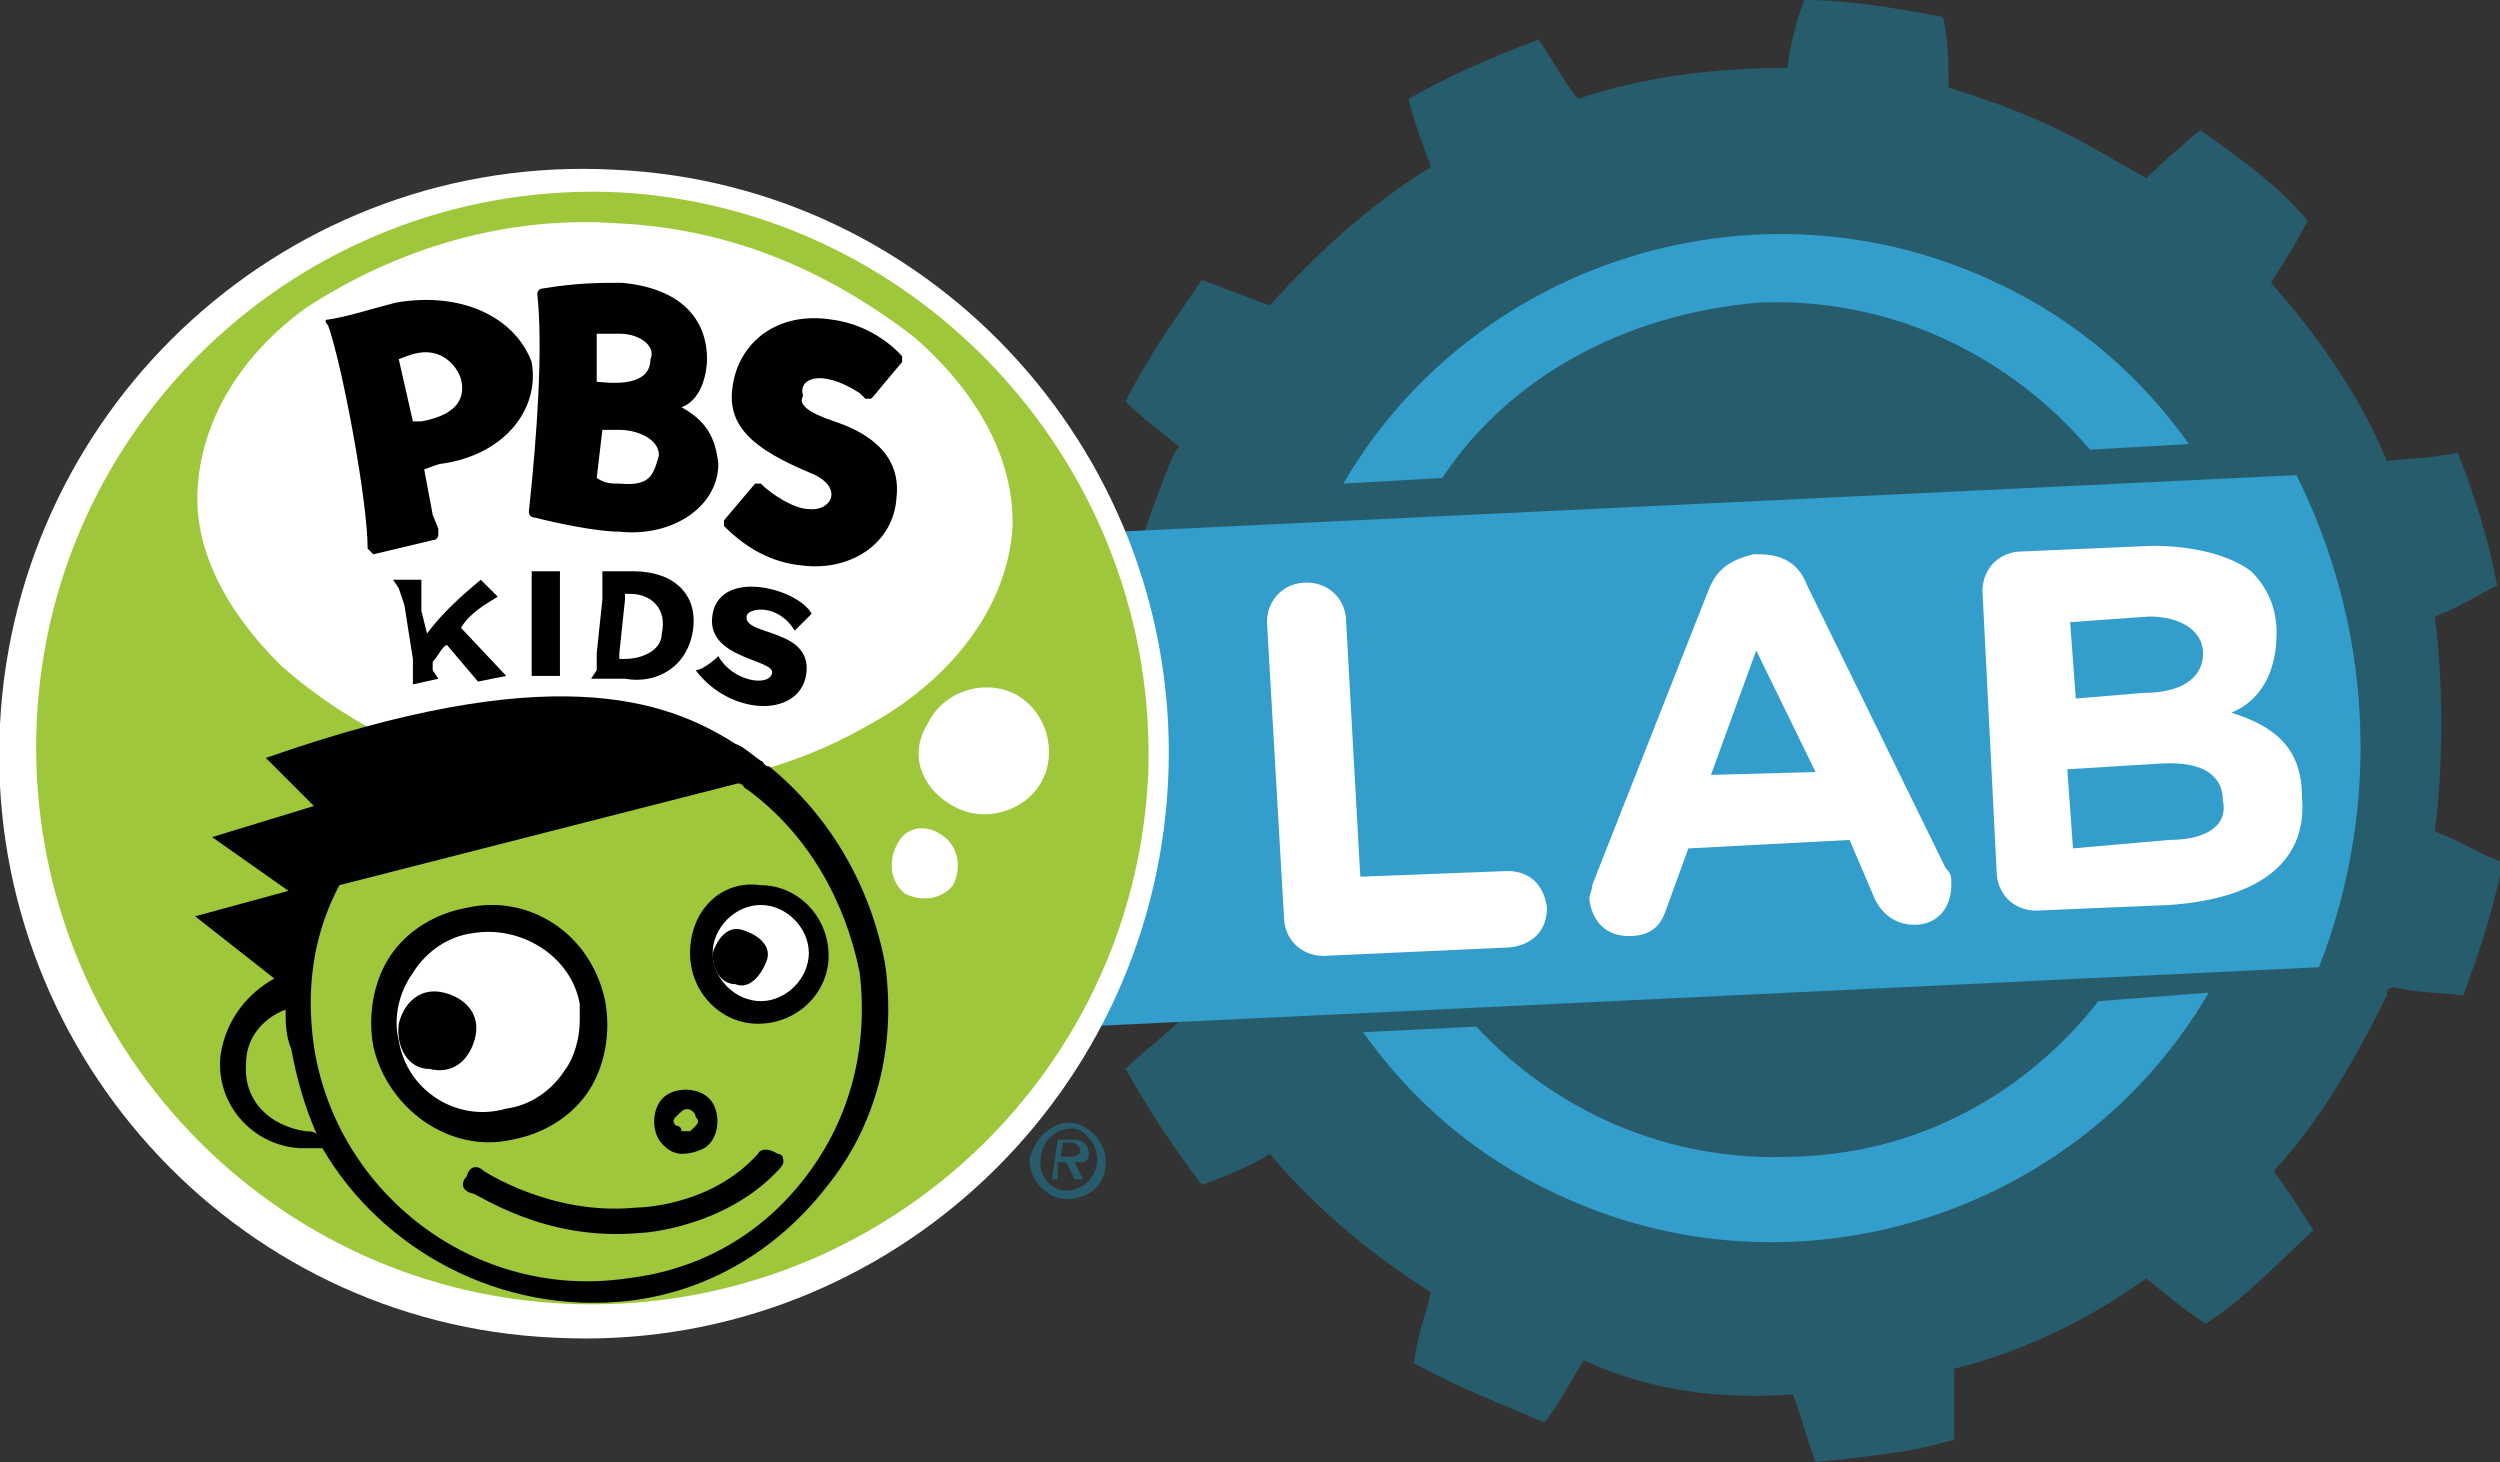 <?xml version="1.0" encoding="utf-8"?>
<!-- Generator: Adobe Illustrator 19.0.0, SVG Export Plug-In . SVG Version: 6.00 Build 0)  -->
<svg version="1.1" id="Layer_1" xmlns="http://www.w3.org/2000/svg" xmlns:xlink="http://www.w3.org/1999/xlink" x="0px" y="0px"
	 viewBox="377.7 209.5 88.4 51.7" style="enable-background:new 377.7 209.5 88.4 51.7;" xml:space="preserve">
<rect x="377.7" y="209.5" width="88.4" height="51.7" fill="#333333" stroke="none"/>
<style type="text/css">
	.st0{fill:#275C6C;}
	.st1{fill:#339ECB;}
	.st2{fill:#FFFFFF;}
	.st3{fill:#9FC73B;}
	.st4{fill:#010101;}
</style>
<g>
	<g>
		<path class="st0" d="M441.1,258.8c0.3,0.8,0.5,1.6,0.8,2.4c1.7-0.2,3.3-0.3,4.9-0.8c0-0.8,0-1.7,0-2.5c2.4-0.6,4.7-1.7,6.8-3.2
			c0.6,0.5,1.3,1.1,2.1,1.6c1.4-0.9,2.5-2.1,3.8-3.3c-0.5-0.8-0.9-1.4-1.4-2.1c1.6-1.7,2.8-3.8,4-6.2c0-0.2,0-0.2,0.2-0.3
			c0.8,0.2,1.7,0.2,2.5,0.3c0.6-1.6,1.1-3.2,1.4-4.7c-0.8-0.3-1.6-0.8-2.4-1.1c0.3-2.5,0.3-5.1,0-7.6c0.8-0.3,1.6-0.8,2.2-1.1
			c-0.3-1.6-0.8-3.2-1.4-4.7c-0.8,0.2-1.7,0.2-2.5,0.3c-0.9-2.2-2.4-4.4-4.1-6.3c0.5-0.8,0.9-1.4,1.3-2.2c-1.1-1.3-2.4-2.2-3.8-3.2
			c-0.6,0.5-1.3,1.1-1.9,1.7c-1.1-0.6-2.2-1.3-3.5-1.9c-1.1-0.5-2.2-0.9-3.5-1.3c0-0.8,0-1.7-0.2-2.5c-1.6-0.3-3.3-0.6-4.9-0.6
			c-0.3,0.8-0.5,1.6-0.6,2.4c-2.5,0-5.1,0.3-7.4,1.1c-0.5-0.6-0.9-1.4-1.4-2.1c-1.6,0.6-3.2,1.3-4.6,2.1c0.2,0.8,0.5,1.6,0.8,2.4
			c-2.1,1.3-4,3-5.7,4.9c-0.8-0.3-1.6-0.6-2.4-0.9c-0.9,1.3-1.9,2.7-2.7,4.3c0.6,0.6,1.3,1.1,1.9,1.6c-0.2,0.2-0.2,0.3-0.3,0.5
			c-0.9,2.2-1.6,4.4-1.9,6.6c-0.8,0.2-1.7,0.3-2.5,0.5c-0.2,1.7-0.2,3.3,0,5.1c0.8,0.2,1.7,0.3,2.5,0.3c0.3,2.5,1.1,4.9,2.2,7.3
			c-0.6,0.6-1.3,1.1-1.9,1.7c0.8,1.4,1.7,2.8,2.7,4.1c0.8-0.3,1.6-0.6,2.4-1.1c1.6,1.9,3.5,3.5,5.7,4.9c-0.2,0.8-0.5,1.6-0.6,2.5
			c1.4,0.8,3,1.4,4.6,2.1c0.5-0.6,0.9-1.4,1.4-2.2C436.1,258.7,438.6,259,441.1,258.8"/>
		<path class="st1" d="M439.9,220.2c4.7-0.2,8.9,1.9,11.7,5.2l3.5-0.2c-1.7-2.4-4-4.4-6.8-5.7c-8.4-4-18.5-0.8-23.1,7.1l3.5-0.2
			C431,222.9,435.1,220.6,439.9,220.2"/>
		<path class="st1" d="M451.9,244.9c-2.5,3.2-6.3,5.4-10.8,5.5c-4.4,0.2-8.4-1.6-11.2-4.6l-4,0.2c1.7,2.4,4,4.4,6.8,5.7
			c8.4,4,18.5,0.8,23.1-7.1L451.9,244.9z"/>
		<path class="st1" d="M458.9,226.3l-50,2.4c-2.4,5.9-1.9,12.2,0.8,17.4l50-2.4C462,237.8,461.5,231.5,458.9,226.3"/>
		<path class="st2" d="M422.5,231.5c0-0.8,0.6-1.4,1.4-1.4c0.8,0,1.4,0.6,1.4,1.4l0.5,9l5.2-0.2c0.8,0,1.3,0.5,1.4,1.3
			c0,0.8-0.5,1.3-1.3,1.4l-6.6,0.3c-0.8,0-1.4-0.6-1.4-1.4L422.5,231.5z"/>
		<path class="st2" d="M434,240.8l4.1-10.4c0.3-0.8,0.8-1.1,1.6-1.3h0.2c0.8,0,1.4,0.3,1.7,1.1l4.9,10c0.2,0.2,0.2,0.3,0.2,0.6
			c0,0.8-0.5,1.4-1.3,1.4c-0.6,0-1.1-0.3-1.4-0.9l-0.9-2.1l-5.7,0.3l-0.8,2.2c-0.2,0.6-0.6,0.9-1.3,0.9c-0.8,0-1.3-0.5-1.4-1.3
			C433.9,241.1,434,241,434,240.8 M441.9,236.8l-2.1-4.3l-1.6,4.4L441.9,236.8z"/>
		<path class="st2" d="M447.8,230.4c0-0.8,0.6-1.4,1.4-1.4l4.6-0.2c1.4,0,2.7,0.3,3.5,0.9c0.6,0.6,0.9,1.3,0.9,2.2l0,0
			c0,1.4-0.6,2.4-1.6,2.8c1.6,0.5,2.5,1.3,2.5,3l0,0c0.2,2.4-1.7,3.6-4.7,3.8l-4.7,0.2c-0.8,0-1.4-0.6-1.4-1.4L447.8,230.4z
			 M453.5,234c1.3,0,2.1-0.5,2.1-1.4l0,0c0-0.8-0.8-1.3-1.9-1.3l-2.8,0.2l0.2,2.7L453.5,234z M454.4,239.2c1.3,0,2.1-0.5,1.9-1.4
			l0,0c0-0.8-0.6-1.4-2.2-1.3l-3.3,0.2l0.2,2.8L454.4,239.2z"/>
		<g>
			<path class="st2" d="M419,237.2c-0.6,11.4-10.3,20.2-21.7,19.6c-11.4-0.5-20.2-10.3-19.6-21.7c0.6-11.4,10.3-20.2,21.7-19.6
				C410.8,216,419.6,225.8,419,237.2"/>
			<path class="st3" d="M399.6,216.3c-10.9-0.5-20.1,7.9-20.6,18.7c-0.5,10.9,7.9,20.1,18.7,20.6c10.9,0.5,20.1-7.9,20.6-18.7
				C418.7,226.1,410.3,216.9,399.6,216.3"/>
			<path class="st2" d="M384.7,226.6c0.2-2.4,1.6-4.6,3.8-6.2c3.2-2.1,7.1-3.3,11.1-3c4,0.2,7.4,1.7,10.4,4c2.2,1.9,3.6,4.3,3.5,6.8
				c-0.2,2.8-2.2,5.4-5.2,7l0,0c-2.8,1.6-6.3,2.4-9.8,2.2c-4.3-0.2-8.1-1.9-10.9-4.4C385.6,231,384.5,228.8,384.7,226.6"/>
			<path class="st4" d="M401.8,223.9c0.8-0.3,0.9-1.4,0.9-1.7c0-1.4-0.9-2.5-3-2.7c-0.8,0-1.6,0-2.8,0.2c0,0-0.2,0-0.2,0.2l0,0
				c0.2,1.9,0,4.9-0.3,7.7l0,0c0,0,0,0.2,0.2,0.2c0.8,0.2,2.2,0.5,3,0.5c1.9,0.2,3.5-0.9,3.5-2.4C403,225,402.7,224.4,401.8,223.9
				 M399.6,221.3c0.8,0,1.3,0.5,1.1,0.9c0,1.1-1.7,0.8-1.9,0.8v-1.7C398.9,221.3,399.1,221.3,399.6,221.3 M399.6,226.6
				c-0.3,0-0.5,0-0.8-0.2l0.2-1.7c0,0,0.5,0,0.6,0c0.6,0,1.4,0.3,1.4,0.9C400.8,226.3,400.7,226.7,399.6,226.6"/>
			<path class="st4" d="M391.7,220.2c-0.8,0.2-1.7,0.5-2.4,0.6l0,0c-0.2,0,0,0.2,0,0.2c0.5,1.4,1.4,6.2,1.4,7.9l0,0l0.2,0.2l2.1-0.5
				c0.2,0,0.2-0.2,0.2-0.2l0,0v-0.2l-0.2-0.5l-0.3-1.6c0,0,0.5-0.2,0.6-0.2c2.2-0.3,3.5-1.9,3.2-3.6
				C395.9,220.7,394,219.8,391.7,220.2 M392.6,224.4c-0.2,0-0.3,0-0.3,0l-0.5-2.2c0,0,0.5-0.2,0.6-0.2c0.8-0.2,1.4,0.3,1.6,0.9
				C394.2,223.7,393.7,224.2,392.6,224.4"/>
			<path class="st4" d="M408.1,223.4l0.2,0.2h0.2c0.2-0.2,0,0,1.1-1.3l0,0v-0.2c0,0-0.9-1.1-2.5-1.3c-1.9-0.3-3.3,0.8-3.5,2.4
				c-0.2,1.4,0.8,2.2,2.7,3c1.3,0.5,0.8,1.4,0,1.3c-0.5,0-1.3-0.5-1.7-0.9l0,0h-0.2l-1.1,1.3l0,0v0.2c0.8,0.8,1.7,1.3,2.8,1.4
				c1.7,0.2,3.2-0.8,3.3-2.4c0.2-1.7-1.3-2.4-2.2-2.7s-1.3-0.6-1.1-0.9C405.9,222.9,406.7,222.5,408.1,223.4"/>
			<path class="st2" d="M411.6,238.1c1.1,0.5,2.5,0,3-1.1c0.5-1.1,0-2.5-1.1-3c-1.1-0.5-2.5,0-3,1.1
				C409.8,236.2,410.3,237.5,411.6,238.1"/>
			<path class="st2" d="M406.7,243.2c0-1.1-0.9-2.1-2.1-2.1c-1.1,0-2.1,0.9-2.1,2.1c0,1.1,0.9,2.1,2.1,2.1S406.7,244.4,406.7,243.2"
				/>
			<path class="st2" d="M395.8,249.3c2.1-0.5,3.3-2.4,3-4.4c-0.5-2.1-2.4-3.3-4.4-3c-2.1,0.5-3.3,2.4-3,4.4
				C391.8,248.4,393.7,249.7,395.8,249.3"/>
			<path class="st4" d="M402.6,250.1c0.5-0.3,0.6-1.1,0.3-1.6c-0.3-0.5-1.1-0.6-1.6-0.3c-0.5,0.3-0.6,1.1-0.3,1.6
				c0.2,0.3,0.5,0.5,0.8,0.5C401.9,250.3,402.2,250.3,402.6,250.1 M401.6,249.3c-0.2-0.2,0-0.3,0.2-0.5s0.5,0,0.5,0.2
				c0.2,0.2,0,0.3-0.2,0.5c-0.2,0-0.2,0-0.3,0C401.8,249.3,401.6,249.3,401.6,249.3"/>
			<path class="st4" d="M404.5,250.3c-1.7,1.9-4.3,1.9-4.3,1.9l0,0l0,0c-3,0.3-5.4-1.3-5.4-1.3c-0.2-0.2-0.5-0.2-0.6,0.2
				c-0.2,0.2-0.2,0.5,0.2,0.6c0.2,0,2.5,1.7,5.9,1.4c0.2,0,3-0.2,4.9-2.2c0,0,0.2-0.2,0.2-0.3s0-0.3-0.2-0.3
				C404.9,250.1,404.6,250.1,404.5,250.3"/>
			<path class="st4" d="M394.2,241.6c-1.1,0.2-2.1,0.8-2.7,1.7c-0.6,0.9-0.8,2.1-0.6,3.2c0.5,2.2,2.7,3.8,4.9,3.3
				c1.1-0.2,2.1-0.8,2.7-1.7c0.6-0.9,0.8-2.1,0.6-3.2C398.6,242.5,396.4,241.1,394.2,241.6 M391.8,246.3c-0.2-0.8,0-1.7,0.5-2.4
				c0.5-0.8,1.3-1.3,2.1-1.4c1.7-0.3,3.5,0.8,3.8,2.5c0,0.2,0,0.5,0,0.6c0,0.6-0.2,1.3-0.5,1.7c-0.5,0.8-1.3,1.3-2.1,1.4
				C393.9,249.2,392.1,248.1,391.8,246.3"/>
			<path class="st4" d="M392.9,247.3c0.8,0.2,1.4-0.3,1.6-1.1s-0.3-1.4-1.1-1.6c-0.8-0.2-1.4,0.3-1.6,1.1
				C391.7,246.5,392.1,247.3,392.9,247.3"/>
			<path class="st4" d="M402.1,243.2c0,1.4,1.1,2.5,2.4,2.5c1.4,0,2.5-1.1,2.5-2.4c0-1.4-1.1-2.5-2.4-2.5
				C403.2,240.6,402.1,241.7,402.1,243.2 M402.9,243.2c0-0.9,0.8-1.7,1.7-1.7c0.9,0,1.7,0.8,1.7,1.7c0,0.9-0.8,1.7-1.7,1.7
				C403.7,244.9,402.9,244.1,402.9,243.2"/>
			<path class="st4" d="M403.7,244.3c0.5,0.2,0.9-0.3,1.1-0.8s-0.2-0.9-0.8-1.1c-0.5-0.2-0.9,0.2-1.1,0.8
				C402.9,243.8,403.2,244.3,403.7,244.3"/>
			<path class="st4" d="M409,243.6c-0.5-2.7-1.9-5.2-4.1-7l0,0c-0.2,0-0.2-0.2-0.3-0.2c-0.3-0.2-0.6-0.5-0.9-0.6
				c-2.5-1.6-6.6-3-16.6,0.5l1.7,1.7l-3.6,1.1l2.7,1.9l-3.3,0.9l2.8,2.2c-0.9,0.5-1.7,1.4-1.9,2.7c-0.2,1.7,1.1,3.2,2.8,3.3
				c0.3,0,0.5,0,0.8,0c2.1,3.6,6.3,5.9,10.8,5.4c2.7-0.3,5.2-1.7,7-4C408.7,249.3,409.4,246.5,409,243.6 M388.5,249.5
				c-1.3-0.2-2.2-1.1-2.1-2.4c0-0.9,0.6-1.6,1.4-1.9c0,0.5,0,0.9,0.2,1.4c0.2,1.1,0.5,2.1,0.9,3
				C388.8,249.5,388.6,249.5,388.5,249.5 M406.2,251.1c-1.6,2.1-3.8,3.3-6.3,3.6c-5.4,0.8-10.3-3-11.1-8.2c-0.3-2.1,0-4,0.9-5.7
				l14.1-3.6c0.2,0,0.2,0.2,0.3,0.2c2.2,1.6,3.5,4,4,6.5C408.4,246.5,407.8,249,406.2,251.1"/>
			<path class="st2" d="M409.4,239.4c-0.3,0.6-0.2,1.3,0.3,1.7c0.6,0.3,1.3,0.2,1.7-0.3c0.3-0.6,0.2-1.3-0.3-1.7
				C410.5,238.6,409.7,238.7,409.4,239.4"/>
			<path class="st4" d="M397.5,233.4L397.5,233.4v-0.3v-0.6l0,0v-1.9l0,0v-0.6v-0.3l0,0l0,0c0,0-0.3,0-0.5,0c-0.3,0-0.5,0-0.5,0l0,0
				l0,0v0.3v0.6l0,0v1.9l0,0v0.6v0.3l0,0l0,0l0,0H397.5L397.5,233.4L397.5,233.4L397.5,233.4"/>
			<path class="st4" d="M402.2,231.8c-0.2,1.3-1.3,1.9-2.4,1.7c-0.3,0-0.3,0-0.6,0c-0.3,0-0.6,0-0.6,0l0,0l0,0l0,0l0.2-0.3v-0.6l0,0
				l0.2-1.9l0,0V230v-0.3l0,0l0,0h0.3c0.2,0,0.6,0,0.8,0C401.5,229.7,402.4,230.5,402.2,231.8 M400,230.5c-0.2,0-0.2,0-0.2,0v0.2
				l0,0l-0.2,1.9l0,0v0.2h0.2c0.6,0,1.3-0.3,1.3-0.9C401.3,231,400.7,230.5,400,230.5"/>
			<path class="st4" d="M395.6,233.4l-1.6-1.7c0.3-0.5,0.8-0.8,1.3-1.1l0,0l0,0l-0.6-0.6l0,0l0,0c-0.6,0.5-1.3,1.1-1.9,1.9l-0.2-0.8
				l0,0v-0.6V230l0,0l0,0c0,0-0.3,0-0.5,0c-0.3,0-0.5,0-0.5,0l0,0l0,0l0.2,0.3l0.2,0.6l0,0l0.3,1.9l0,0v0.6v0.3l0,0l0,0l0,0l0.9-0.2
				l0,0l0,0l0,0l-0.2-0.3v-0.3l0,0c0.2-0.2,0.3-0.5,0.5-0.6l1.1,1.3l0,0l0,0L395.6,233.4L395.6,233.4L395.6,233.4L395.6,233.4
				L395.6,233.4"/>
			<path class="st4" d="M406.2,233.4c0.3-1.7-2.2-1.4-2.1-2.1c0-0.3,1.1-0.5,1.7,0.5l0,0l0,0l0,0c0.2-0.2,0.5-0.5,0.6-0.6l0,0l0,0
				l0,0l0,0l0,0c-0.5-0.9-3.2-1.6-3.5,0s2.2,1.6,2.1,2.1s-1.4,0.3-1.9-0.6l0,0l0,0c-0.2,0.2-0.6,0.5-0.8,0.5l0,0l0,0l0,0
				C403.5,234.8,405.9,234.9,406.2,233.4"/>
			<g>
				<g>
					<path class="st0" d="M415.5,249.2c0.6,0,1.3,0.6,1.3,1.4s-0.6,1.3-1.4,1.3c-0.6,0-1.3-0.6-1.3-1.4
						C414.3,249.7,414.9,249.2,415.5,249.2z M415.4,251.6c0.6,0,1.1-0.5,1.1-1.1c0-0.6-0.5-1.1-0.9-1.1c-0.6,0-1.1,0.5-1.1,1.1
						C414.4,251.1,414.9,251.6,415.4,251.6z M415.1,249.8h0.6c0.3,0,0.5,0.2,0.5,0.5s-0.2,0.3-0.5,0.3l0.3,0.6h-0.3l-0.3-0.6h-0.3
						v0.6h-0.2L415.1,249.8z M415.2,250.4h0.2c0.2,0,0.5,0,0.5-0.2c0-0.2-0.2-0.3-0.3-0.3h-0.3L415.2,250.4z"/>
				</g>
			</g>
		</g>
	</g>
</g>
</svg>

